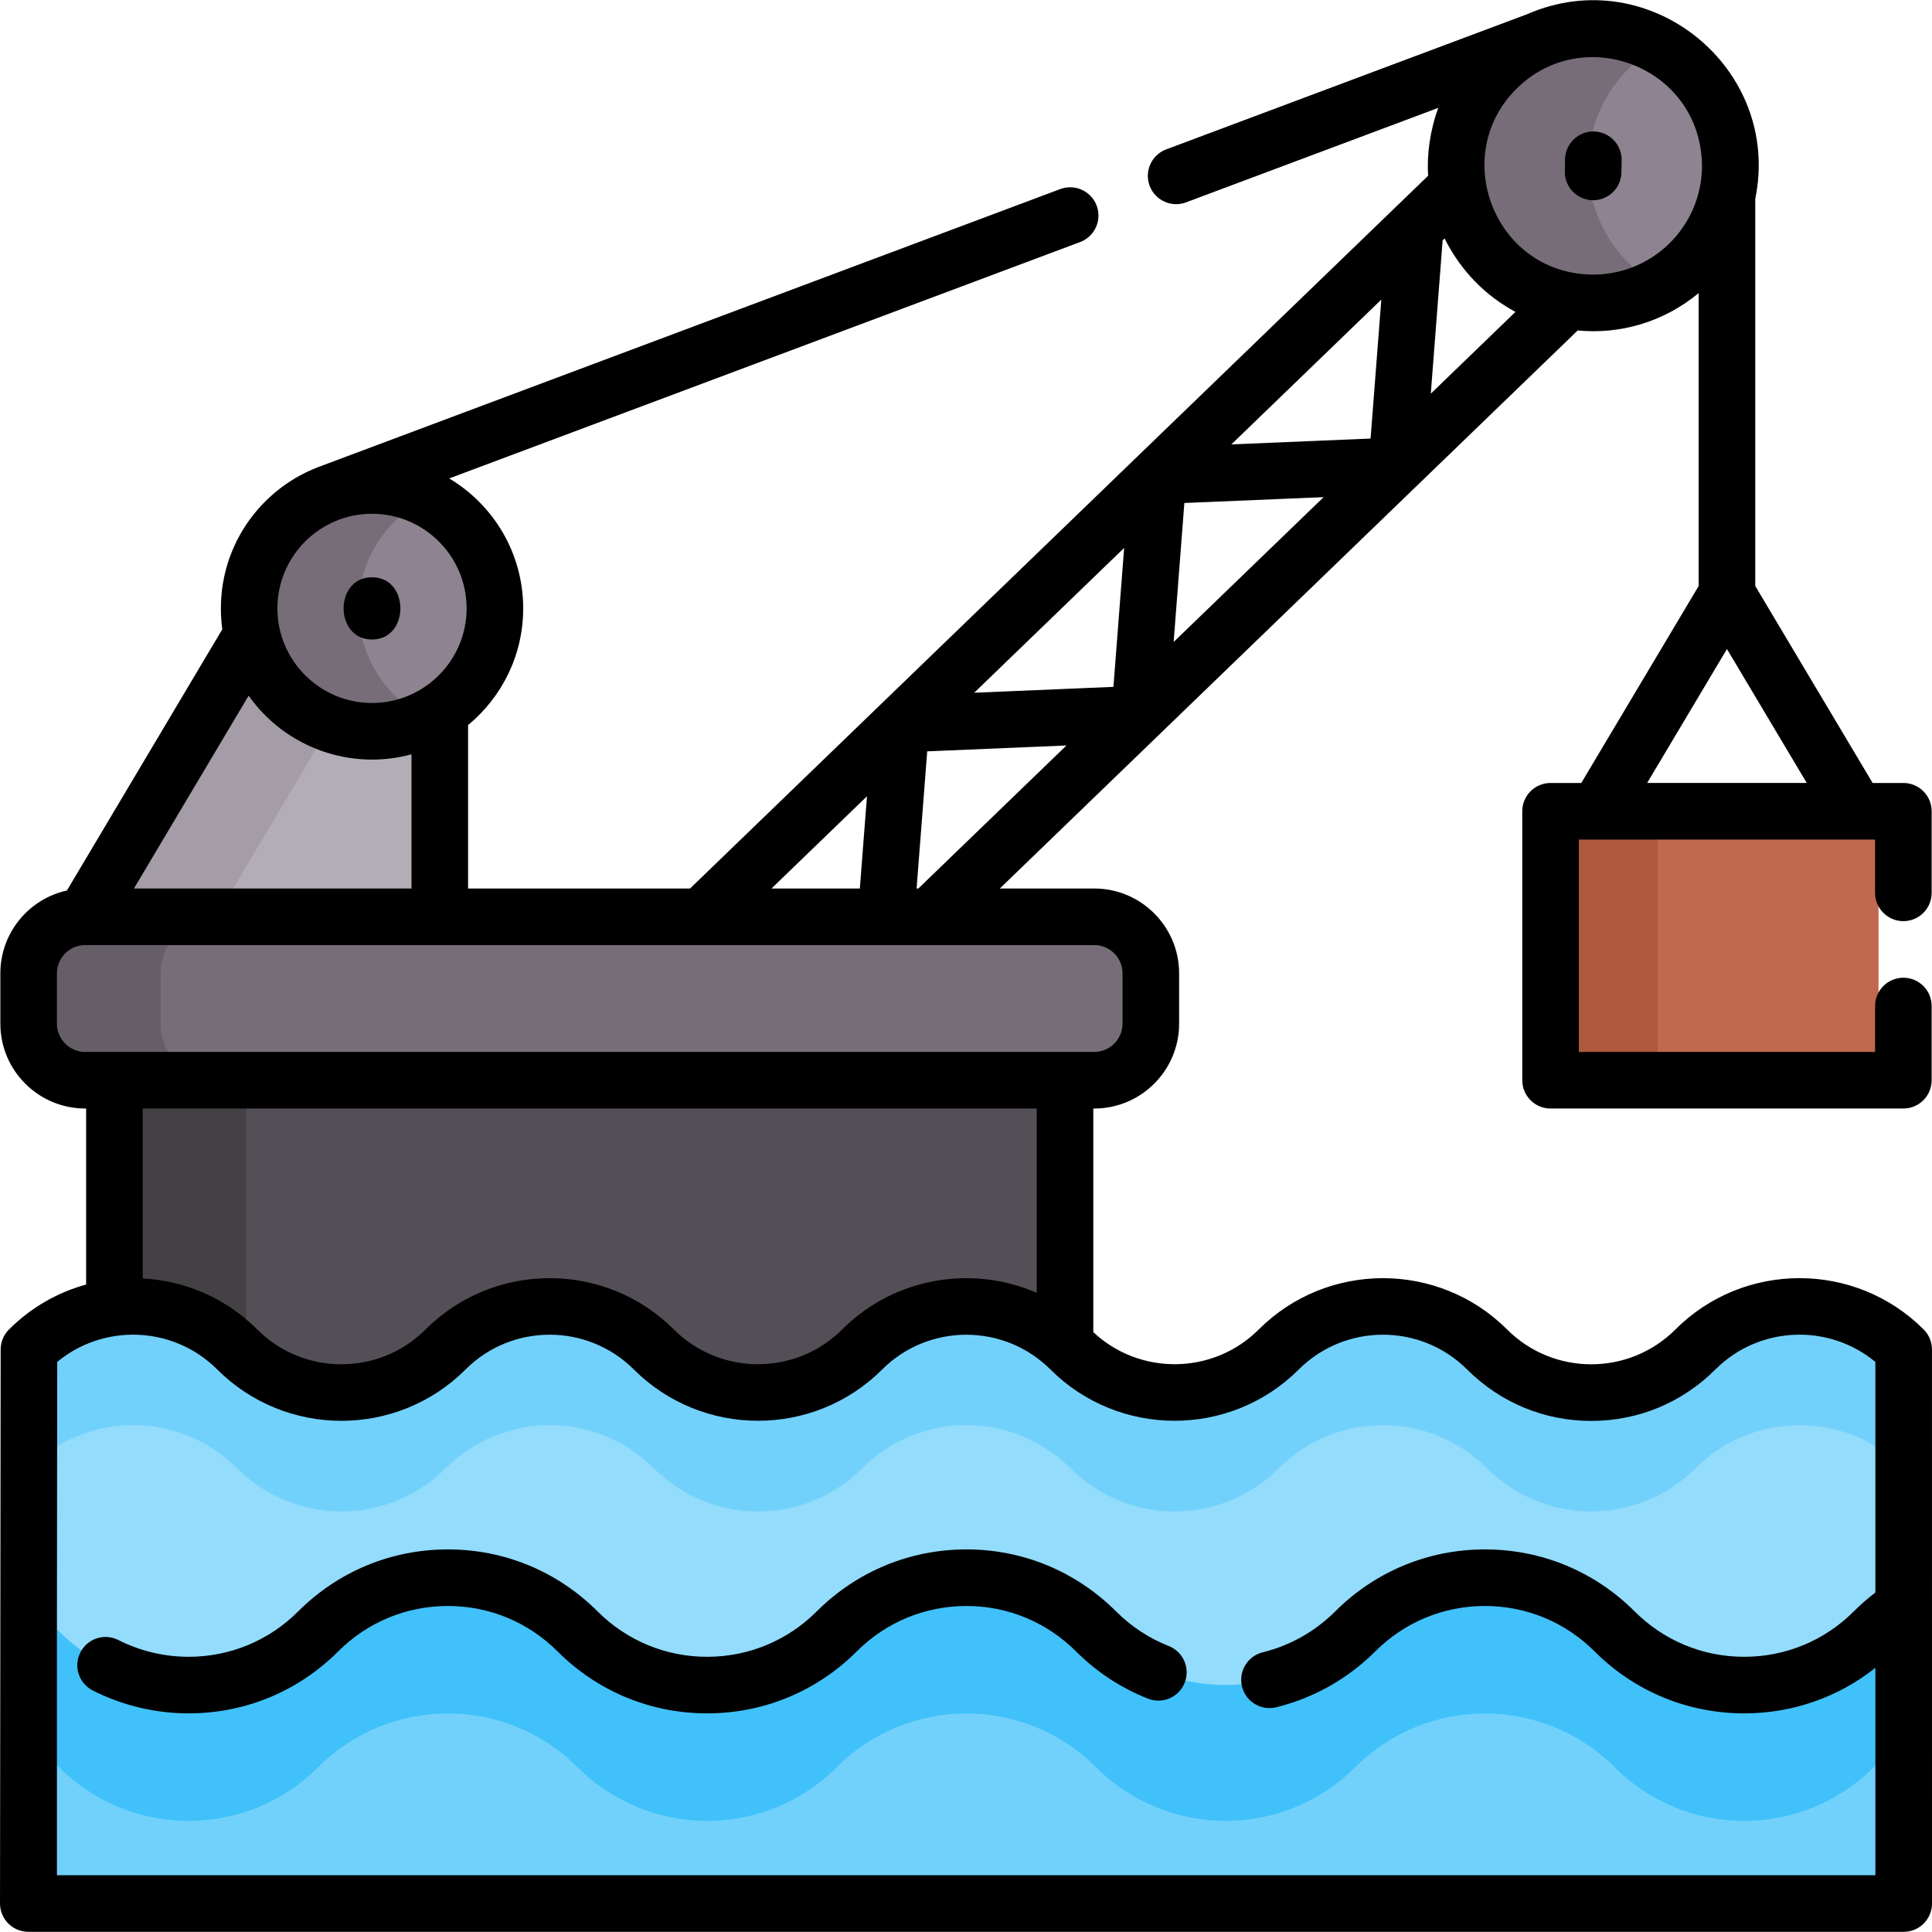 <svg id="Layer_1" enable-background="new 0 0 512 512" height="512" viewBox="0 0 512 512" width="512" xmlns="http://www.w3.org/2000/svg"><g><path d="m116.546 242.954h-94.23l59.958-100.787c9.576-16.097 34.272-9.307 34.272 9.423z" fill="#b3adb6"/><path d="m115.469 145.173-58.169 97.785h-34.988l59.959-100.795c8.387-14.094 28.36-10.646 33.198 3.01z" fill="#a49ca7"/><circle cx="98.583" cy="161.229" fill="#8e8391" r="32.567"/><path d="m113.08 190.397c-4.368 2.179-9.287 3.399-14.495 3.399-17.984 0-32.569-14.585-32.569-32.568 0-17.984 14.585-32.569 32.569-32.569 5.208 0 10.126 1.22 14.495 3.399-10.716 5.338-18.074 16.394-18.074 29.17.001 12.775 7.358 23.831 18.074 29.169z" fill="#766d78"/><circle cx="422.224" cy="43.952" fill="#8e8391" r="36.321"/><path d="m439.725 75.787c-5.368 2.959-11.566 4.588-18.134 4.478-20.063-.35-36.037-16.894-35.687-36.947.478-27.424 30.04-44.295 53.811-31.199-11.026 6.068-18.583 17.714-18.823 31.199-.24 13.946 7.407 26.191 18.833 32.469z" fill="#766d78"/><path d="m30.323 252.618h251.919v128.288h-251.919z" fill="#544f56"/><path d="m30.319 252.615h34.988v128.295h-34.988z" fill="#444145"/><path d="m289.986 286.273h-267.406c-8.281 0-14.995-6.713-14.995-14.995v-13.329c0-8.281 6.713-14.995 14.995-14.995h267.406c8.281 0 14.995 6.713 14.995 14.995v13.329c-.001 8.281-6.714 14.995-14.995 14.995z" fill="#766d78"/><g><path d="m504.495 357.627v146.829h-492.318c-2.582 0-4.675-2.095-4.672-4.677l.162-140.139c.002-1.336.577-2.607 1.571-3.499 15.327-13.742 38.9-13.246 53.632 1.486 15.218 15.218 39.924 15.277 55.201 0 15.198-15.198 39.893-15.297 55.211 0 15.25 15.23 39.916 15.265 55.201 0 15.251-15.231 39.916-15.264 55.201 0 15.251 15.231 39.916 15.264 55.201 0 15.326-15.306 40.021-15.19 55.211 0 15.238 15.238 39.943 15.258 55.201 0 15.226-15.229 39.933-15.265 55.198 0z" fill="#93dcfc"/></g><path d="m492.831 286.273h-83.504c-2.76 0-4.998-2.238-4.998-4.998v-61.283c0-2.76 2.238-4.998 4.998-4.998h83.504c2.76 0 4.998 2.238 4.998 4.998v61.283c0 2.76-2.238 4.998-4.998 4.998z" fill="#c0694e"/><path d="m57.57 286.273h-34.988c-8.287 0-14.995-6.718-14.995-14.995v-13.325c0-8.287 6.708-14.995 14.995-14.995h34.988c-8.287 0-14.995 6.708-14.995 14.995v13.325c0 8.277 6.708 14.995 14.995 14.995z" fill="#655e67"/><path d="m444.314 286.273h-34.988c-2.759 0-4.998-2.239-4.998-4.998v-61.278c0-2.769 2.239-4.998 4.998-4.998h34.988c-2.759 0-4.998 2.229-4.998 4.998v61.278c0 2.759 2.239 4.998 4.998 4.998z" fill="#ae583e"/><g><path d="m504.5 435.588v64.197c0 2.58-2.092 4.672-4.672 4.672h-487.572c-2.58 0-4.672-2.092-4.672-4.672v-73.951c2.849 1.839 5.548 4.009 8.037 6.498 18.975 18.975 49.741 18.985 68.706 0 18.96-18.94 49.703-18.993 68.716 0 19.025 19.005 49.752 18.954 68.706 0 18.982-18.942 49.675-18.991 68.706 0 19.006 18.986 49.712 18.974 68.706 0 18.989-18.969 49.733-18.962 68.716 0 18.955 18.975 49.721 18.985 68.706 0 .025-.025.049-.049.074-.074 2.894-2.882 7.843-.754 7.843 3.33z" fill="#72d1fb"/></g><path d="m449.292 357.628c-15.255 15.255-39.956 15.235-55.201 0-15.185-15.195-39.886-15.305-55.211 0-15.285 15.265-39.946 15.235-55.201 0-15.285-15.265-39.946-15.235-55.201 0-15.285 15.265-39.946 15.225-55.201 0-15.315-15.295-40.006-15.195-55.211 0-15.275 15.275-39.976 15.215-55.201 0-14.725-14.735-38.306-15.225-53.631-1.489-.99.89-1.569 2.169-1.569 3.499l-.16 140.141c0 .2.01.39.04.59l.12-109.242c0-1.34.58-2.609 1.569-3.499 15.325-13.745 38.906-13.245 53.631 1.489 15.225 15.215 39.926 15.275 55.201 0 15.205-15.205 39.896-15.305 55.211 0 15.255 15.225 39.916 15.265 55.201 0 15.255-15.235 39.916-15.265 55.201 0 15.255 15.225 39.916 15.265 55.201 0 15.325-15.305 40.026-15.195 55.211 0 15.245 15.235 39.946 15.255 55.201 0 15.235-15.235 39.936-15.265 55.201 0v-31.489c-15.265-15.265-39.966-15.235-55.201 0z" fill="#72d1fb"/><path d="m496.655 432.262c-.02.02-.05.05-.07.07-18.983 18.983-49.752 18.973-68.706 0-18.983-18.963-49.733-18.973-68.716 0-18.993 18.973-49.703 18.983-68.706 0-19.033-18.993-49.723-18.943-68.706 0-18.953 18.953-49.682 19.003-68.706 0-19.013-18.993-49.762-18.943-68.716 0-18.963 18.983-49.733 18.973-68.706 0-2.489-2.489-5.188-4.658-8.037-6.498v35.987c2.849 1.839 5.548 4.009 8.037 6.498 18.973 18.973 49.742 18.983 68.706 0 18.953-18.943 49.702-18.993 68.716 0 19.023 19.003 49.753 18.953 68.706 0 18.983-18.943 49.673-18.993 68.706 0 19.003 18.983 49.712 18.973 68.706 0 18.983-18.973 49.733-18.963 68.716 0 18.953 18.973 49.723 18.983 68.706 0 .02-.03.05-.05.07-.08 2.899-2.879 7.847-.75 7.847 3.339v-35.987c.001-4.089-4.948-6.218-7.847-3.329z" fill="#40c1fa"/><g><path d="m422.066 53.061c.044 0 .089.001.133.001 4.08 0 7.423-3.271 7.494-7.367l.056-3.226c.072-4.14-3.226-7.554-7.366-7.627-.044 0-.089-.001-.133-.001-4.08 0-7.423 3.271-7.494 7.367l-.056 3.226c-.072 4.141 3.225 7.555 7.366 7.627z"/><path d="m98.584 169.476c10.04 0 10.028-16.494 0-16.494-10.041 0-10.028 16.494 0 16.494z"/><path d="m511.99 357.628c0-1.989-.79-3.899-2.189-5.298-18.144-18.144-47.663-18.144-65.807 0-12.296 12.296-32.299 12.296-44.594 0-18.134-18.134-47.663-18.134-65.817-.01-12.046 12.036-31.499 12.276-43.845.72v-59.27h.25c12.396 0 22.492-10.086 22.492-22.492v-13.325c0-12.406-10.096-22.492-22.492-22.492h-25.027l153.148-147.889h.004c10.981 1.089 22.682-2.117 32.049-9.896v77.617l-31.108 52.203h-8.143c-4.141 0-7.497 3.357-7.497 7.497v71.279c0 4.141 3.357 7.497 7.497 7.497h93.5c4.141 0 7.497-3.357 7.497-7.497v-19.668c0-4.141-3.357-7.497-7.497-7.497-4.141 0-7.497 3.357-7.497 7.497v12.171h-78.506v-56.284h73.592c.005 0 .01.001.015.001s.01-.001.015-.001h4.884v14.124c0 4.141 3.357 7.497 7.497 7.497 4.141 0 7.497-3.357 7.497-7.497v-21.622c0-4.141-3.357-7.497-7.497-7.497h-8.143l-31.11-52.206v-102.585c7.093-34.527-27.904-63.097-60.409-48.963l-.01.01-95.688 35.838c-3.869 1.45-5.838 5.768-4.388 9.647 1.477 3.934 5.858 5.829 9.657 4.388l66.846-25.041c-2.237 6.01-3.081 12.678-2.689 17.979l-76.666 74.035c-.075.069-.148.14-.219.212l-67.98 65.647c-.041.039-.082.078-.122.118l-50.624 48.887h-58.819v-43.315c8.917-7.357 14.605-18.483 14.605-30.919 0-14.625-7.877-27.45-19.613-34.438l167.191-62.638c3.879-1.459 5.848-5.778 4.398-9.657-1.46-3.879-5.778-5.838-9.657-4.388-.556.207-196.189 73.493-196.741 73.713-16.616 6.401-27.922 23.521-25.33 42.963l-41.167 69.208c-10.086 2.219-17.643 11.226-17.643 21.962v13.325c0 12.406 10.086 22.492 22.492 22.492h.24v46.644c-7.497 2.059-14.565 6.028-20.453 11.916-1.4 1.399-2.199 3.299-2.199 5.288-.099 89.911-.063 58.648-.17 146.828 0 3.99 3.175 7.507 7.587 7.507h496.915c4.161 0 7.497-3.394 7.497-7.497.001-87.272-.009-73.735-.009-146.828zm-185.665-239.859 39.737-38.373-2.845 36.822zm24.449 13.981-39.747 38.382 2.84-36.831zm-55.704 50.277-36.897 1.556 39.736-38.372zm-52.163 53.434 2.811-36.344 36.905-1.557-39.249 37.901zm136.269-131.138 3.138-40.62.521-.503c4.325 8.65 10.924 15.245 18.774 19.455.001.001.003.001.004.002zm57.333 103.173 21.151-35.494 21.151 35.494zm14.392-166.307c.323 2.906.128 6.45-.74 9.807-3.179 12.686-14.795 21.992-28.44 21.772-25.82-.478-37.802-31.901-19.523-49.553 17.296-16.669 46.438-5.993 48.703 17.974zm-221.143 169.834-1.89 24.438h-23.409-.006zm-131.173-74.867c13.825 0 25.071 11.246 25.071 25.071s-11.246 25.071-25.071 25.071-25.071-11.246-25.071-25.071c0-13.792 11.224-25.071 25.071-25.071zm-32.698 48.213c9.868 13.899 27.188 19.887 43.165 15.535v35.557h-73.556zm-50.802 86.909v-13.325c0-4.137 3.357-7.495 7.494-7.497h267.41c4.129 0 7.497 3.359 7.497 7.497v13.325c0 4.129-3.369 7.497-7.497 7.497h-267.407c-4.139.001-7.497-3.368-7.497-7.497zm259.658 22.492v48.843c-17.034-7.427-37.647-4.189-51.562 9.707-12.296 12.286-32.309 12.286-44.604 0-18.154-18.134-47.673-18.124-65.807.01-12.296 12.296-32.299 12.296-44.594 0-8.417-8.427-19.303-12.935-30.359-13.535v-45.025zm-259.658 203.189c0-87.347-.024-46.53.08-136.032 12.376-10.256 30.819-9.587 42.405 1.999 18.144 18.144 47.663 18.144 65.807 0 12.286-12.286 32.299-12.286 44.604.01 18.144 18.114 47.663 18.114 65.797 0 12.296-12.286 32.309-12.286 44.604 0 18.144 18.114 47.663 18.114 65.797 0 12.316-12.296 32.319-12.296 44.614-.01 8.787 8.787 20.473 13.635 32.888 13.635h.01c12.426 0 24.112-4.838 32.908-13.635 11.586-11.586 30.019-12.256 42.395-1.999v61.109c-1.999 1.53-3.919 3.199-5.718 4.998-7.757 7.757-18.074 12.036-29.05 12.036s-21.292-4.279-29.05-12.046c-10.596-10.586-24.681-16.414-39.666-16.414-14.965 0-29.05 5.828-39.646 16.414-5.328 5.318-11.976 9.077-19.223 10.856-4.019.99-6.478 5.048-5.498 9.067.99 4.029 5.058 6.488 9.077 5.498 9.907-2.439 18.983-7.557 26.241-14.805 7.767-7.757 18.084-12.036 29.05-12.036 10.976 0 21.303 4.279 29.06 12.026 10.586 10.596 24.671 16.434 39.656 16.434 12.776 0 24.901-4.249 34.768-12.066v54.961c-4.228 0-472.031 0-481.91 0z"/><path d="m309.731 436.21c-5.248-2.069-9.947-5.158-13.975-9.187-10.616-10.586-24.691-16.414-39.646-16.414-14.965 0-29.05 5.828-39.666 16.424-7.757 7.757-18.074 12.036-29.05 12.036-10.956 0-21.283-4.279-29.05-12.046-10.596-10.586-24.681-16.414-39.656-16.414s-29.06 5.828-39.666 16.424c-7.747 7.757-18.064 12.036-29.04 12.036-6.458 0-12.885-1.539-18.613-4.438-3.689-1.879-8.197-.41-10.076 3.289-1.879 3.689-.4 8.197 3.289 10.076 7.817 3.969 16.594 6.068 25.401 6.068 14.985 0 29.06-5.838 39.646-16.424 7.767-7.767 18.084-12.036 29.06-12.036s21.293 4.269 29.06 12.036c10.596 10.586 24.681 16.424 39.646 16.424 14.975 0 29.06-5.838 39.656-16.424 7.767-7.757 18.094-12.036 29.06-12.036 10.956 0 21.273 4.279 29.05 12.036 5.488 5.488 11.906 9.697 19.073 12.526 3.849 1.52 8.207-.38 9.717-4.228 1.518-3.85-.371-8.208-4.22-9.728z"/></g></g></svg>